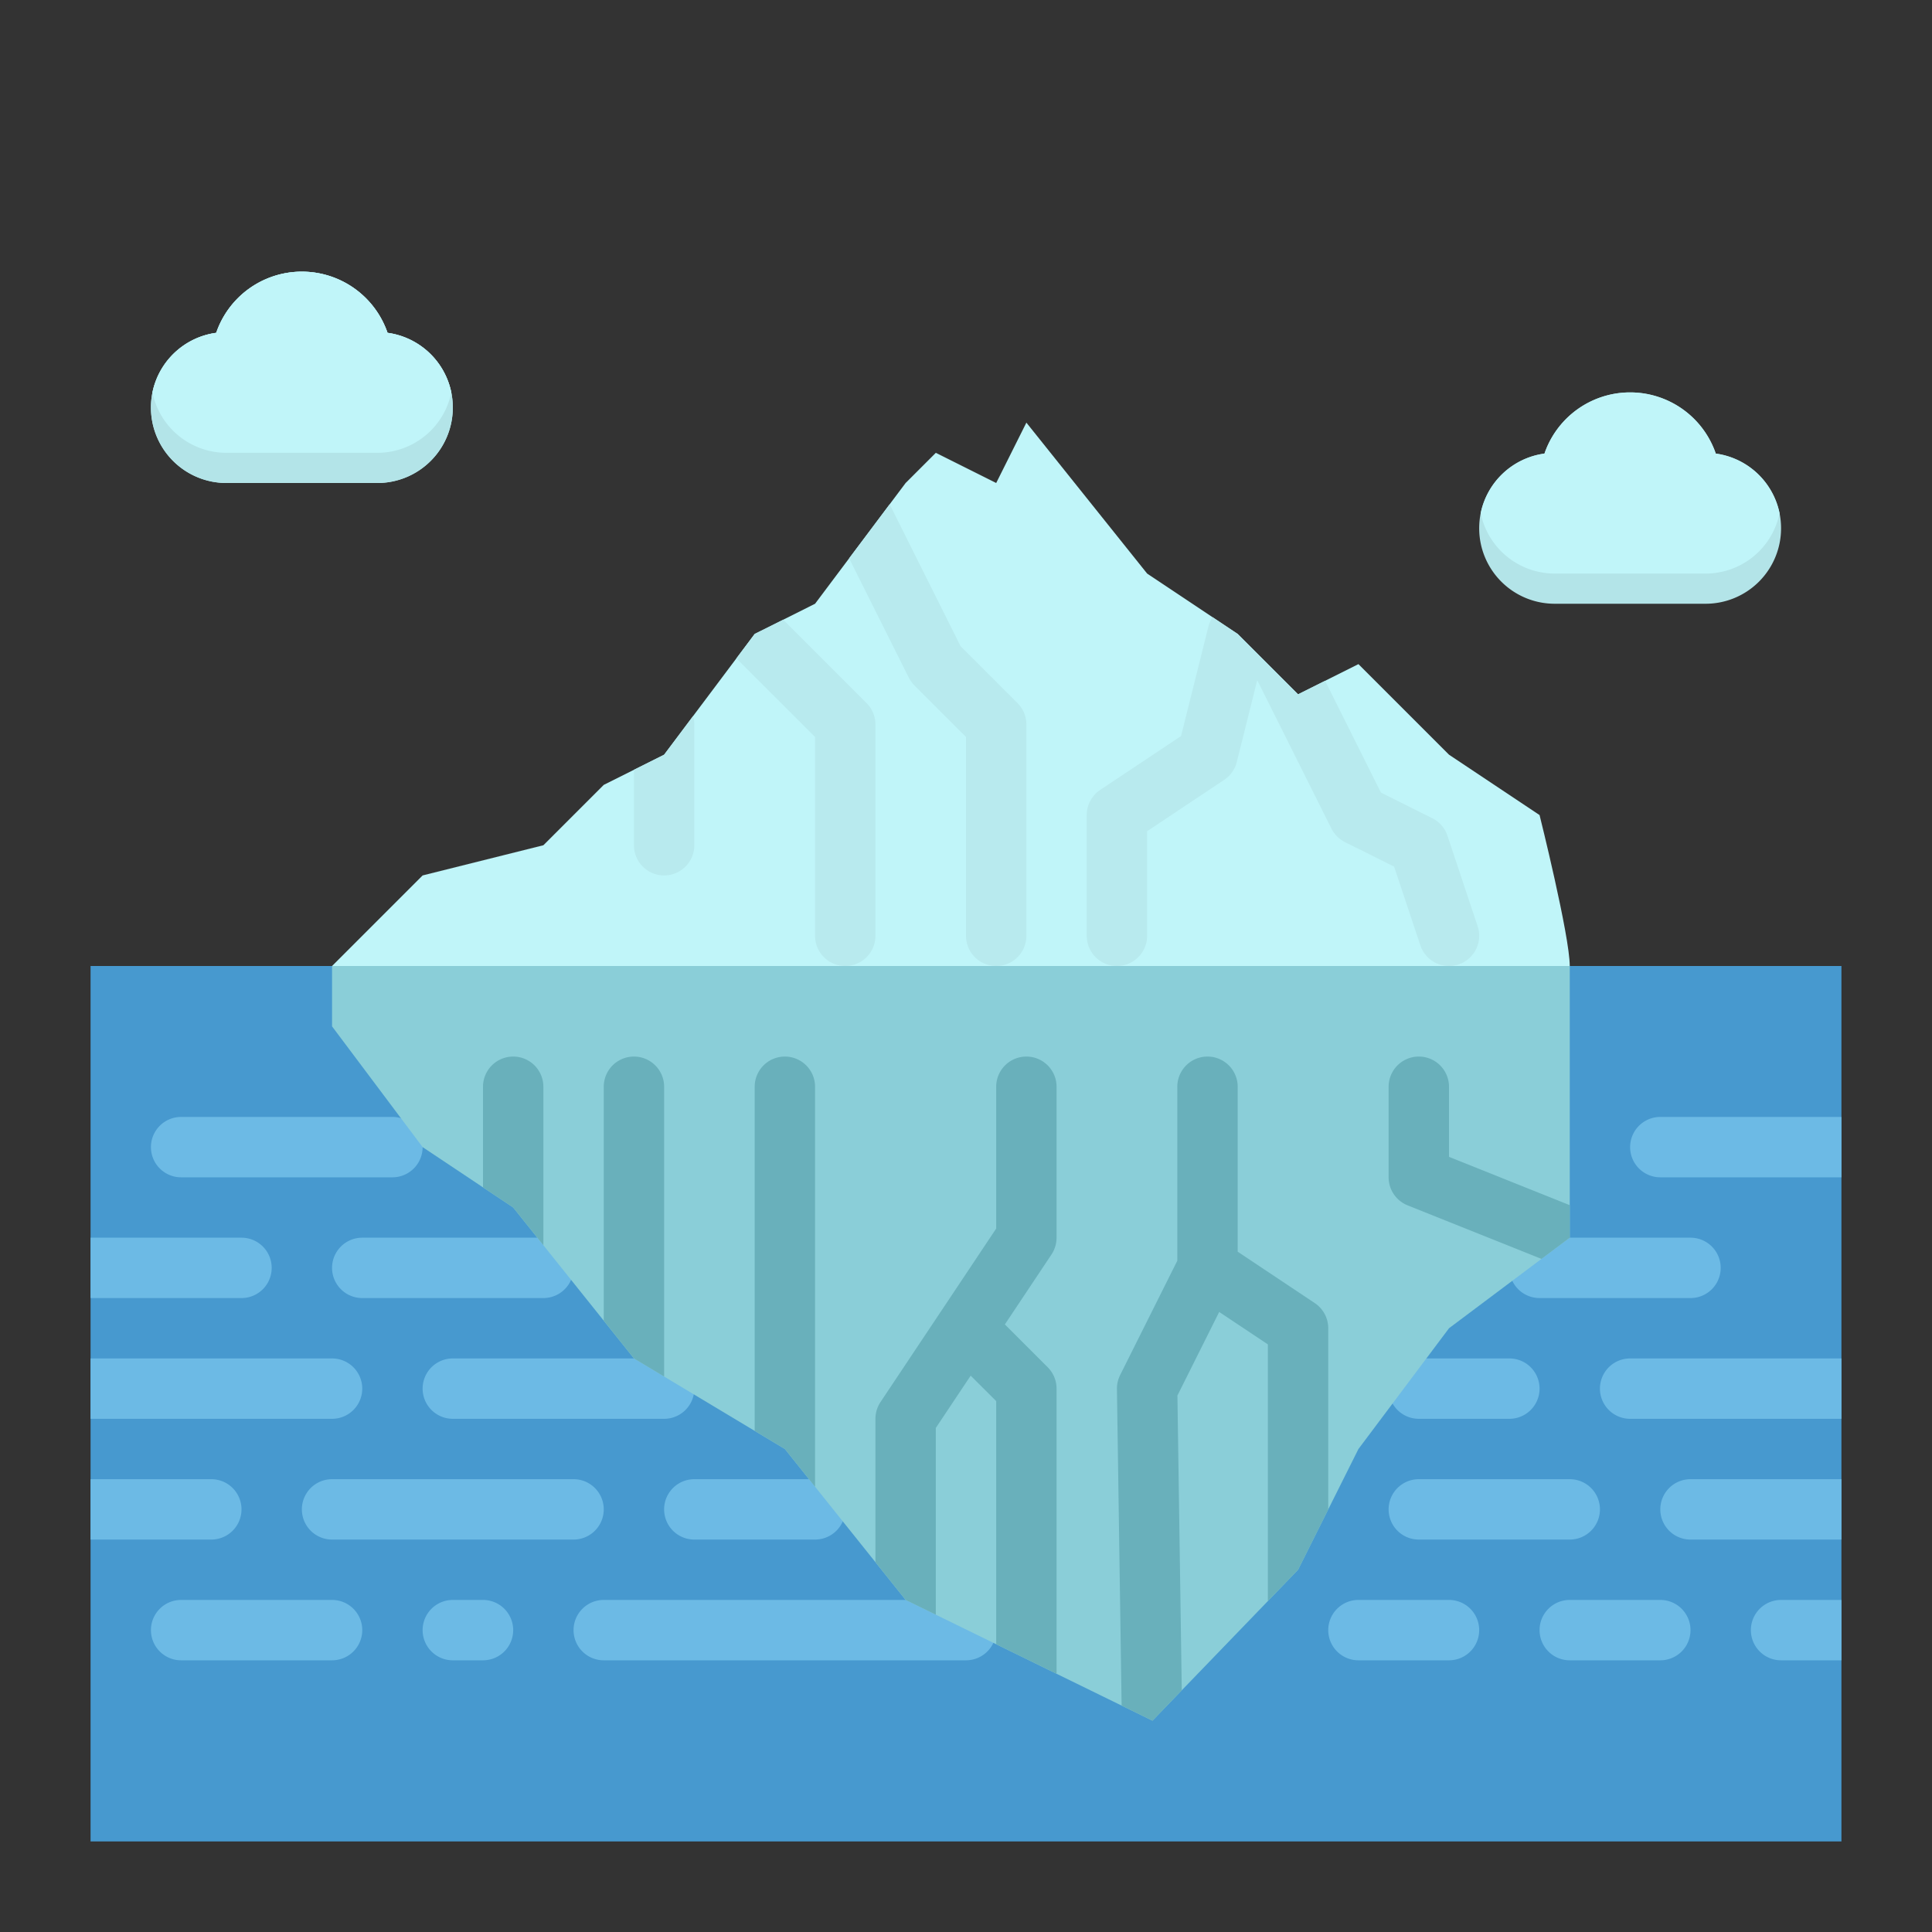 <svg height="512" viewBox="0 0 512 512" width="512" xmlns="http://www.w3.org/2000/svg"><rect x="0" y="0" width="512" height="512" fill="#333333" stroke="none"/><g id="flat"><path d="m416 256v72l-32 24-24 32-16 32-38.58 40-65.42-32-32-40-40-24-32-40-24-16-24-32v-16l24-24 32-8 16-16 16-8 7.68-10.24 11.47-15.29 4.85-6.47 7.55-3.77 8.45-4.23 9.03-12.04 10.74-14.32 4.23-5.64 8-8 16 8 8-16 32 40 17.34 11.56 6.66 4.44 16 16 7.16-3.58 8.84-4.42 24 24 24 16s8 32 8 40z" fill="#c0f5f9"/><path d="m24 256h464v232h-464z" fill="#4799cf"/><path d="m386.53 255.59a8 8 0 0 1 -10.12-5.06l-6.95-20.86-13.04-6.51a8.051 8.051 0 0 1 -3.58-3.58l-19.66-39.33-5.42 21.69a8.037 8.037 0 0 1 -3.32 4.72l-20.44 13.62v27.72a8 8 0 0 1 -16 0v-32a8.033 8.033 0 0 1 3.56-6.66l21.43-14.28 7.25-29a8.065 8.065 0 0 1 1.1-2.5l6.66 4.44 16 16 7.16-3.58 14.8 29.62 13.62 6.8a8.006 8.006 0 0 1 4.01 4.63l8 24a8 8 0 0 1 -5.06 10.12z" fill="#b8eaee"/><path d="m272 192v56a8 8 0 0 1 -16 0v-52.69l-13.66-13.65a8.356 8.356 0 0 1 -1.5-2.08l-15.81-31.62 10.74-14.32 18.8 37.62 15.09 15.08a8.008 8.008 0 0 1 2.34 5.66z" fill="#b8eaee"/><path d="m232 192v56a8 8 0 0 1 -16 0v-52.69l-20.85-20.84 4.85-6.47 7.55-3.77 22.11 22.11a8.008 8.008 0 0 1 2.34 5.66z" fill="#b8eaee"/><path d="m184 192v32a8 8 0 0 1 -16 0v-20l8-4 7.68-10.24a7.876 7.876 0 0 1 .32 2.24z" fill="#b8eaee"/><g fill="#6cbae5"><path d="m96 368a8 8 0 0 1 -8 8h-64v-16h64a8 8 0 0 1 8 8z"/><path d="m176 376h-56a8 8 0 0 1 0-16h56a8 8 0 0 1 0 16z"/><path d="m152 408h-64a8 8 0 0 1 0-16h64a8 8 0 0 1 0 16z"/><path d="m216 408h-32a8 8 0 0 1 0-16h32a8 8 0 0 1 0 16z"/><path d="m64 400a8 8 0 0 1 -8 8h-32v-16h32a8 8 0 0 1 8 8z"/><path d="m384 440h-24a8 8 0 0 1 0-16h24a8 8 0 0 1 0 16z"/><path d="m440 440h-24a8 8 0 0 1 0-16h24a8 8 0 0 1 0 16z"/><path d="m488 424v16h-16a8 8 0 0 1 0-16z"/><path d="m88 440h-40a8 8 0 0 1 0-16h40a8 8 0 0 1 0 16z"/><path d="m128 440h-8a8 8 0 0 1 0-16h8a8 8 0 0 1 0 16z"/><path d="m256 440h-96a8 8 0 0 1 0-16h96a8 8 0 0 1 0 16z"/><path d="m416 408h-40a8 8 0 0 1 0-16h40a8 8 0 0 1 0 16z"/><path d="m488 392v16h-40a8 8 0 0 1 0-16z"/><path d="m400 376h-24a8 8 0 0 1 0-16h24a8 8 0 0 1 0 16z"/><path d="m488 360v16h-56a8 8 0 0 1 0-16z"/><path d="m448 344h-40a8 8 0 0 1 0-16h40a8 8 0 0 1 0 16z"/><path d="m488 296v16h-48a8 8 0 0 1 0-16z"/><path d="m144 344h-48a8 8 0 0 1 0-16h48a8 8 0 0 1 0 16z"/><path d="m72 336a8 8 0 0 1 -8 8h-40v-16h40a8 8 0 0 1 8 8z"/><path d="m104 312h-56a8 8 0 0 1 0-16h56a8 8 0 0 1 0 16z"/></g><path d="m102.7 88.2a24 24 0 0 0 -45.4 0 19.989 19.989 0 0 0 -17.3 19.8 20 20 0 0 0 20 20h40a20 20 0 0 0 20-20 19.989 19.989 0 0 0 -17.3-19.8z" fill="#c0f5f9"/><path d="m120 108a19.994 19.994 0 0 1 -20 20h-40a20.007 20.007 0 0 1 -20-20 20.248 20.248 0 0 1 .4-4 20.014 20.014 0 0 1 16.9-15.8 24 24 0 0 1 45.4 0 20.025 20.025 0 0 1 16.9 15.8 20.248 20.248 0 0 1 .4 4z" fill="#b3e4e8"/><path d="m119.6 104a20 20 0 0 1 -19.6 16h-40a20.021 20.021 0 0 1 -19.6-16 20.014 20.014 0 0 1 16.9-15.8 24 24 0 0 1 45.4 0 20.025 20.025 0 0 1 16.9 15.8z" fill="#c0f5f9"/><path d="m472 140a19.994 19.994 0 0 1 -20 20h-40a20.007 20.007 0 0 1 -20-20 20.248 20.248 0 0 1 .4-4 20.014 20.014 0 0 1 16.9-15.8 24 24 0 0 1 45.4 0 20.025 20.025 0 0 1 16.9 15.8 20.248 20.248 0 0 1 .4 4z" fill="#b3e4e8"/><path d="m471.6 136a20 20 0 0 1 -19.6 16h-40a20.021 20.021 0 0 1 -19.6-16 20.014 20.014 0 0 1 16.9-15.8 24 24 0 0 1 45.4 0 20.025 20.025 0 0 1 16.9 15.8z" fill="#c0f5f9"/><path d="m416 256v72l-7.49 5.62-24.51 18.38-24 32-16 32-7.99 8.29-22.83 23.66-7.76 8.05-8.18-4-17.24-8.43-32-15.66-8-3.91-32-40-8-4.8-24-14.4-8-4.8-32-40-8-5.33-16-10.67-24-32v-16z" fill="#8aced8"/><path d="m168 280a8 8 0 0 0 -8 8v62l8 10 8 4.8v-76.8a8 8 0 0 0 -8-8z" fill="#69b0bb"/><path d="m208 280a8 8 0 0 0 -8 8v91.2l8 4.8 8 10v-106a8 8 0 0 0 -8-8z" fill="#69b0bb"/><path d="m272 280a8 8 0 0 0 -8 8v37.58l-14.64 21.96c-.03.04-.05.07-.07.1l-15.95 23.92a8.066 8.066 0 0 0 -1.34 4.44v38l8 10 8 3.91v-49.49l9.24-13.86 6.76 6.75v64.43l16 7.83v-75.57a8.008 8.008 0 0 0 -2.34-5.66l-11.36-11.36 12.36-18.54a8.066 8.066 0 0 0 1.34-4.44v-40a8 8 0 0 0 -8-8z" fill="#69b0bb"/><path d="m348.44 345.34-20.44-13.63v-43.71a8 8 0 0 0 -16 0v46.1l-15.16 30.32a8.056 8.056 0 0 0 -.84 3.7l1.24 83.88 8.18 4 7.76-8.05-1.15-78.12 11.07-22.15 12.9 8.6v67.72a2.81 2.81 0 0 0 .01.29l7.99-8.29 8-16v-48a8.033 8.033 0 0 0 -3.56-6.66z" fill="#69b0bb"/><path d="m384 306.58v-18.58a8 8 0 0 0 -16 0v24a8.006 8.006 0 0 0 5.03 7.43l35.48 14.19 7.49-5.62v-8.62z" fill="#69b0bb"/><path d="m136 280a8 8 0 0 0 -8 8v26.67l8 5.33 8 10v-42a8 8 0 0 0 -8-8z" fill="#69b0bb"/></g></svg>